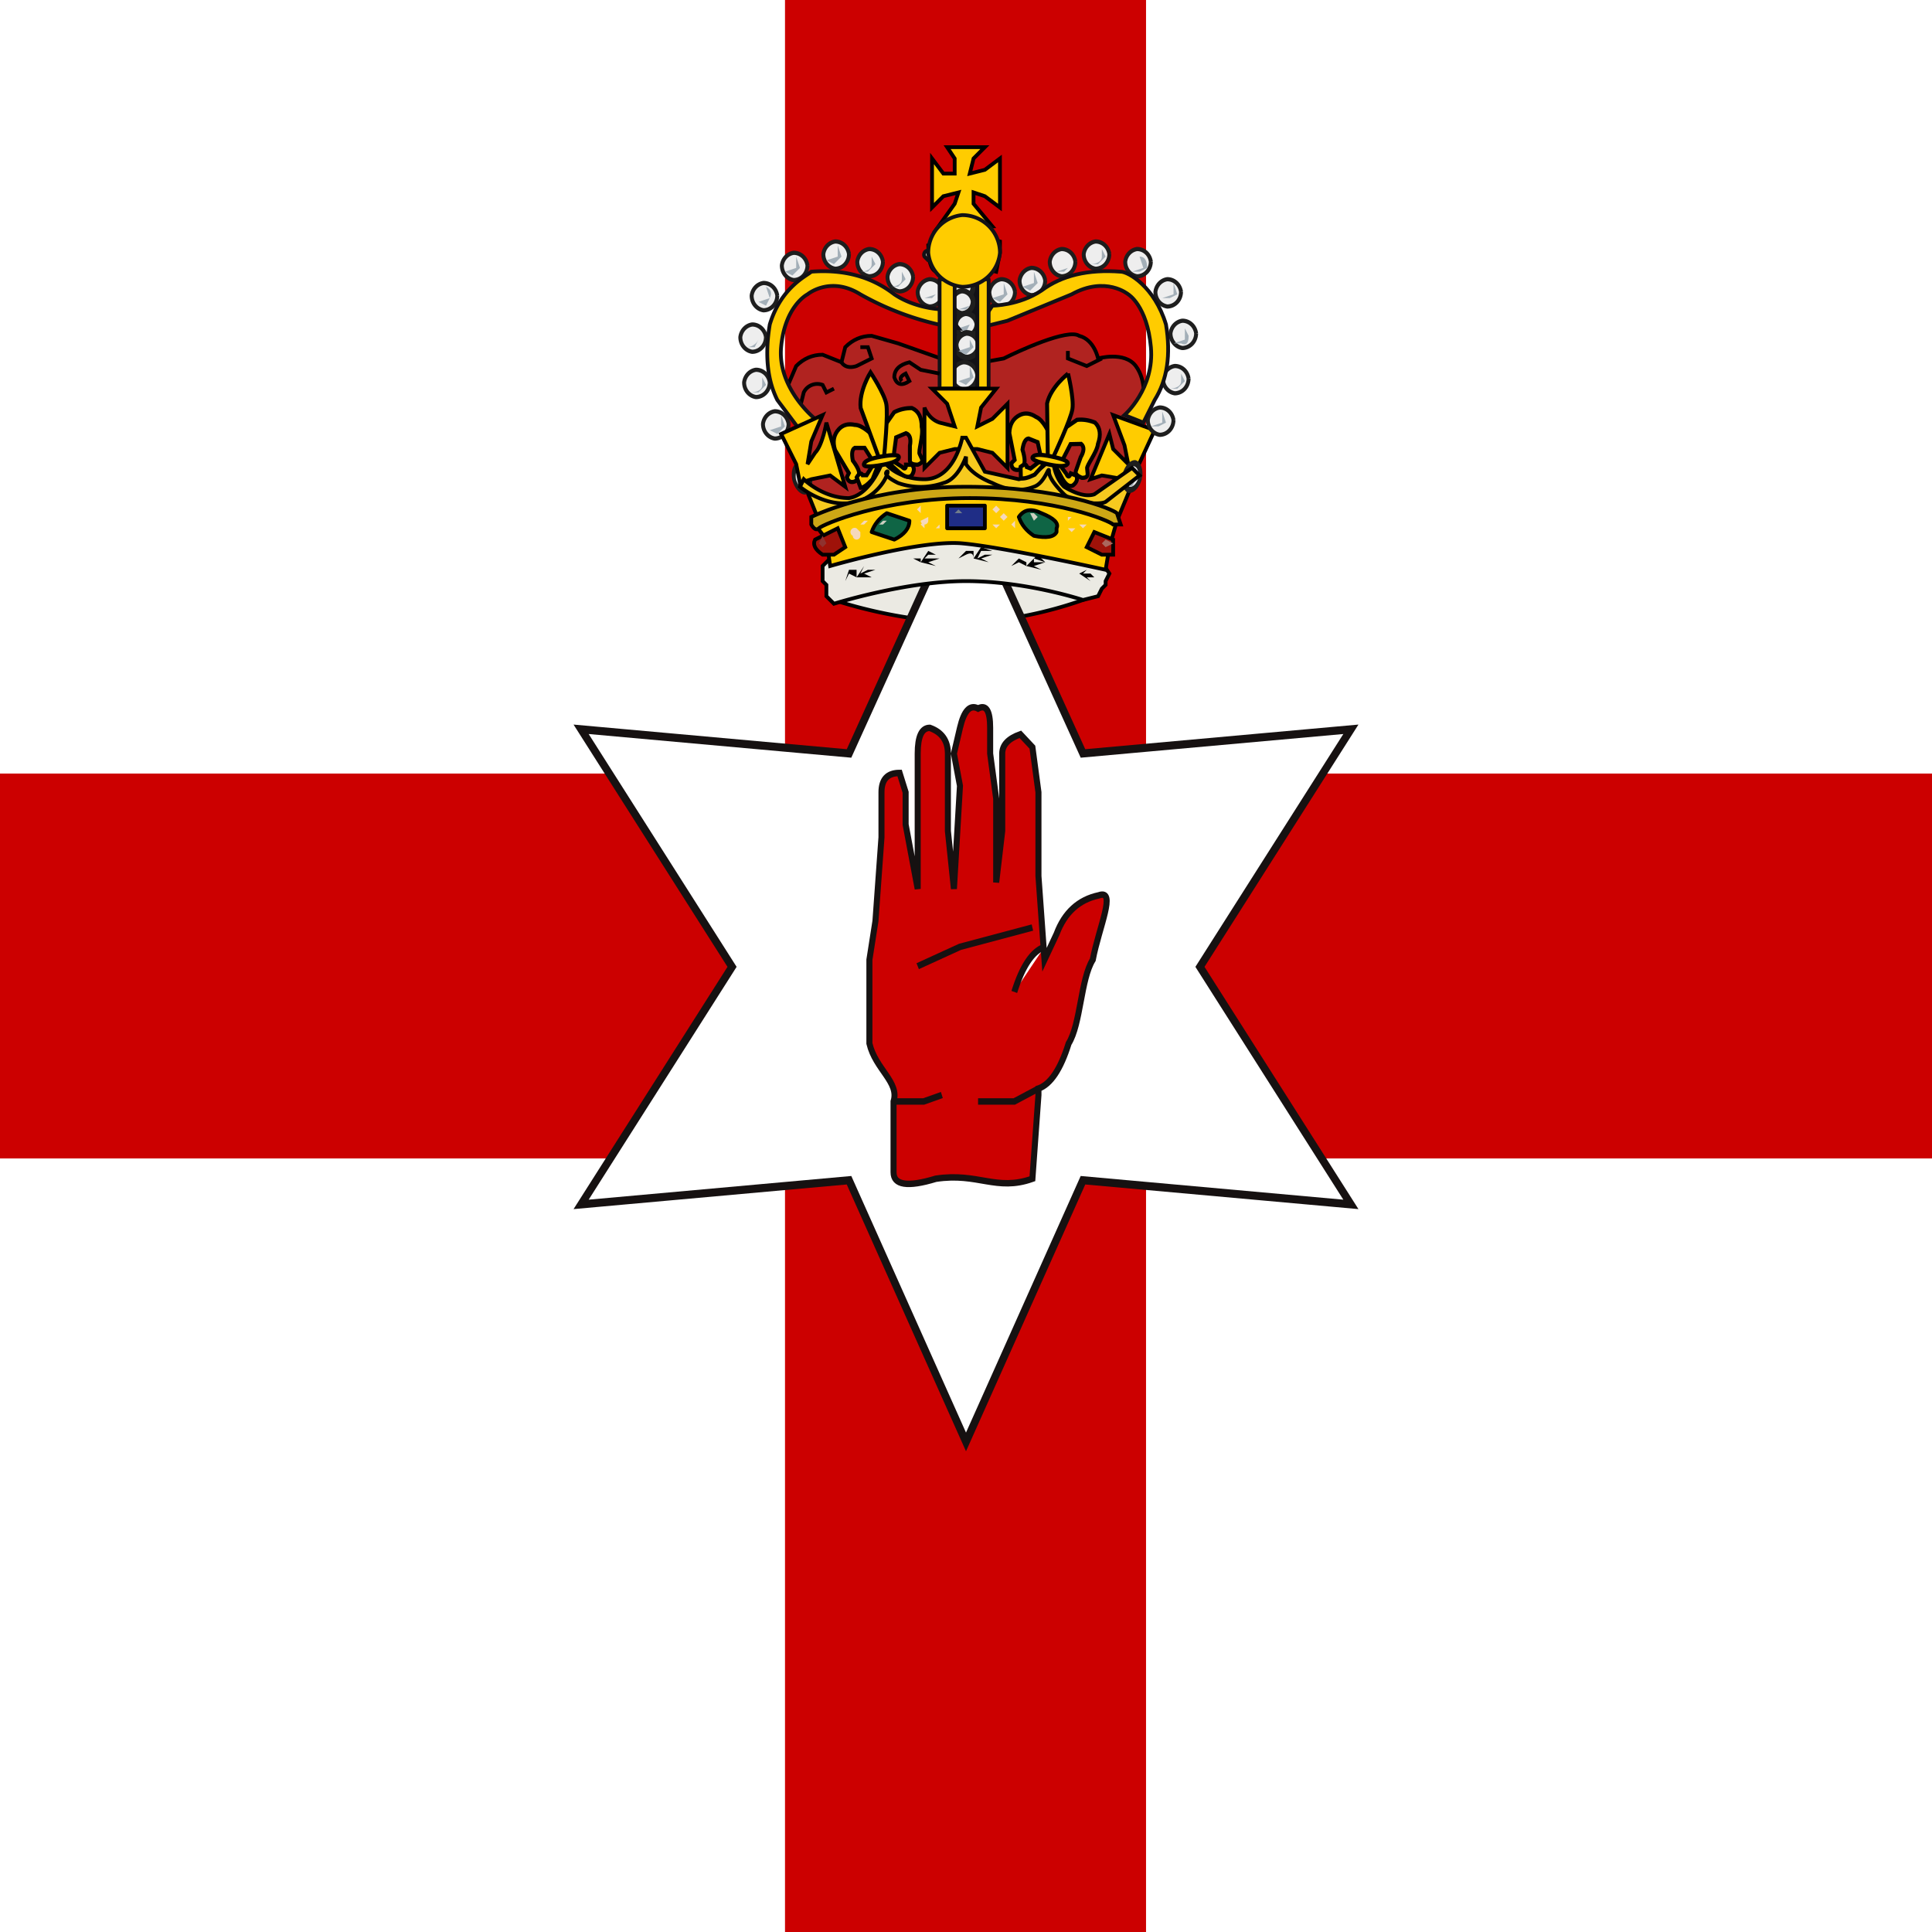 <svg xmlns="http://www.w3.org/2000/svg" xmlns:xlink="http://www.w3.org/1999/xlink" viewBox="0 0 512 512"><path fill="#fff" d="M0 0h512v512H0z"/><rect fill="#fff" fill-rule="evenodd" rx="0" ry="0"/><rect id="gb-nir-a" width="512" height="102" y="205" fill="#c00" fill-rule="evenodd" rx="0" ry="0"/><use xlink:href="#gb-nir-a" width="600" height="300" transform="matrix(0 1 -.938 0 496 0)"/><path fill="#ebeae3" fill-rule="evenodd" stroke="#000" d="M291 156q4-7-3-9s-15 5-31 6c-16 0-35-5-35-5q-5 5-1 11s17 6 36 6a108 108 0 0 0 30-6q5-2 4-3z"/><path fill="#fff" stroke="#161111" stroke-width="2" d="m320 390-31-65-71 6 40-59-40-59 71 6 31-64 31 64 71-6-40 59 40 59-71-6z" transform="matrix(1 0 0 1.067 -64 -34)"/><path fill="#b02320" fill-rule="evenodd" stroke="#000" d="M256 130c38 7 37 9 37 9l10-32s1-6-2-10-10-2-10-2-1-5-5-6c-3-2-16 4-20 6l-11 2-17-6-7-2q-4 0-7 3l-1 4-5-2q-4 0-7 3l-3 7 4 8v12l7 13z"/><path fill="#ebeae3" fill-rule="evenodd" stroke="#000" d="m292 149 2 3-1 2v1l-1 1-1 2-4 1s-15-5-31-5-35 6-35 6l-2-2v-3l-1-1v-4l2-2s17-6 36-6a101 101 0 0 1 36 7z"/><path fill="none" stroke="#000" d="m212 108 1-4a4 4 0 0 1 5-2l1 2 2-1"/><path fill="#fc0" fill-rule="evenodd" stroke="#000" d="m306 114-6 13h-2l-6-1-3 1 5-12 1 4 4 4-1-5-3-8z"/><path fill="#121116" stroke="#121116" stroke-linejoin="round" d="M253 74h6v29h-6z"/><path fill="#f6ca1f" fill-rule="evenodd" stroke="#000" d="m213 128 4 10s18-8 39-7c31 0 40 7 40 7l5-12-4 2-3 2-4 2-5-1-5-3-2-5-4 4-6 1-7-2-5-7s-4 8-10 9c-8 1-12-4-12-4s-3 7-8 8c-7 2-13-4-13-4z"/><g stroke-width="2"><path fill="#eee" stroke="#1e1e1e" stroke-linejoin="round" d="M431 247a7 7 0 0 1-7 7 7 7 0 0 1-6-7 7 7 0 0 1 6-6 7 7 0 0 1 7 6" transform="matrix(.522 0 0 .556 60 -68)"/><path fill="#a3afb8" fill-rule="evenodd" d="m280 72 3-1-1-3 1 3-1 1z"/><path fill="#eee" stroke="#1e1e1e" stroke-linejoin="round" d="M431 247a7 7 0 0 1-7 7 7 7 0 0 1-6-7 7 7 0 0 1 6-6 7 7 0 0 1 7 6" transform="matrix(.522 0 0 .556 52 -63)"/><path fill="#a3afb8" fill-rule="evenodd" d="m271 76 3-1v-3l1 3-2 2z"/><path fill="#eee" stroke="#1e1e1e" stroke-linejoin="round" d="M431 247a7 7 0 0 1-7 7 7 7 0 0 1-6-7 7 7 0 0 1 6-6 7 7 0 0 1 7 6" transform="matrix(.522 0 0 .556 69 -70)"/><path fill="#a3afb8" fill-rule="evenodd" d="M289 70s3 0 3-2v-2l1 2-2 2z"/><path fill="#eee" stroke="#1e1e1e" stroke-linejoin="round" d="M431 247a7 7 0 0 1-7 7 7 7 0 0 1-6-7 7 7 0 0 1 6-6 7 7 0 0 1 7 6" transform="matrix(.522 0 0 .556 80 -68)"/><path fill="#a3afb8" fill-rule="evenodd" d="m300 72 3-1-1-3q2 0 2 3l-2 1z"/><path fill="#eee" stroke="#1e1e1e" stroke-linejoin="round" d="M431 247a7 7 0 0 1-7 7 7 7 0 0 1-6-7 7 7 0 0 1 6-6 7 7 0 0 1 7 6" transform="matrix(.522 0 0 .556 88 -60)"/><path fill="#a3afb8" fill-rule="evenodd" d="m308 79 3-1v-3l1 3-2 1z"/><path fill="#eee" stroke="#1e1e1e" stroke-linejoin="round" d="M431 247a7 7 0 0 1-7 7 7 7 0 0 1-6-7 7 7 0 0 1 6-6 7 7 0 0 1 7 6" transform="matrix(.522 0 0 .556 92 -49)"/><path fill="#a3afb8" fill-rule="evenodd" d="m311 91 3-1v-3l1 2q0 3-2 2z"/><path fill="#eee" stroke="#1e1e1e" stroke-linejoin="round" d="M431 247a7 7 0 0 1-7 7 7 7 0 0 1-6-7 7 7 0 0 1 6-6 7 7 0 0 1 7 6" transform="matrix(.522 0 0 .556 90 -37)"/><path fill="#a3afb8" fill-rule="evenodd" d="M310 103s3 0 3-2v-2l1 2-2 2z"/><path fill="#eee" stroke="#1e1e1e" stroke-linejoin="round" d="M431 247a7 7 0 0 1-7 7 7 7 0 0 1-6-7 7 7 0 0 1 6-6 7 7 0 0 1 7 6" transform="matrix(.522 0 0 .556 86 -26)"/><path fill="#a3afb8" fill-rule="evenodd" d="m305 113 3-1v-3l1 3-2 1z"/><path fill="#eee" stroke="#1e1e1e" stroke-linejoin="round" d="M431 247a7 7 0 0 1-7 7 7 7 0 0 1-6-7 7 7 0 0 1 6-6 7 7 0 0 1 7 6" transform="matrix(.522 0 0 .556 44 -60)"/><path fill="#a3afb8" fill-rule="evenodd" d="m263 79 3-1v-3l1 3-2 2z"/><g stroke-width="3"><path fill="#eee" stroke="#1e1e1e" stroke-linejoin="round" d="M431 247a7 7 0 0 1-7 7 7 7 0 0 1-6-7 7 7 0 0 1 6-6 7 7 0 0 1 7 6" transform="matrix(.436 0 0 .465 70 -39)"/><path fill="#a3afb8" fill-rule="evenodd" d="m254 78 3-1-1-2 1 2-1 1z"/></g><g stroke-width="3"><path fill="#eee" stroke="#1e1e1e" stroke-linejoin="round" d="M431 247a7 7 0 0 1-7 7 7 7 0 0 1-6-7 7 7 0 0 1 6-6 7 7 0 0 1 7 6" transform="matrix(.436 0 0 .465 70 -35)"/><path fill="#a3afb8" fill-rule="evenodd" d="m254 82 3-1-1-3 1 3-1 1z"/></g><g stroke-width="3"><path fill="#eee" stroke="#1e1e1e" stroke-linejoin="round" d="M431 247a7 7 0 0 1-7 7 7 7 0 0 1-6-7 7 7 0 0 1 6-6 7 7 0 0 1 7 6" transform="matrix(.436 0 0 .465 71 -29)"/><path fill="#a3afb8" fill-rule="evenodd" d="m254 87 3-1v-2 2l-1 2z"/></g><g stroke-width="3"><path fill="#eee" stroke="#1e1e1e" stroke-linejoin="round" d="M431 247a7 7 0 0 1-7 7 7 7 0 0 1-6-7 7 7 0 0 1 6-6 7 7 0 0 1 7 6" transform="matrix(.472 0 0 .503 56 -33)"/><path fill="#a3afb8" fill-rule="evenodd" d="m254 93 3-1v-2l1 2-2 2z"/></g><path fill="#eee" stroke="#1e1e1e" stroke-linejoin="round" d="M431 247a7 7 0 0 1-7 7 7 7 0 0 1-6-7 7 7 0 0 1 6-6 7 7 0 0 1 7 6" transform="matrix(.522 0 0 .556 34 -38)"/><path fill="#a3afb8" fill-rule="evenodd" d="m254 101 3-1v-3l1 3-2 2z"/><path fill="#eee" stroke="#1e1e1e" stroke-linejoin="round" d="M431 247a7 7 0 0 1-7 7 7 7 0 0 1-6-7 7 7 0 0 1 6-6 7 7 0 0 1 7 6" transform="matrix(.49 0 0 .522 48 -13)"/><path fill="#a3afb8" fill-rule="evenodd" d="m254 118 3-2v-2 2l-1 2z"/><path fill="#eee" stroke="#1e1e1e" stroke-linejoin="round" d="M431 247a7 7 0 0 1-7 7 7 7 0 0 1-6-7 7 7 0 0 1 6-6 7 7 0 0 1 7 6" transform="matrix(.522 0 0 .556 25 -60)"/><path fill="#a3afb8" fill-rule="evenodd" d="m245 79 3-1-1-3 1 3-1 1z"/><path fill="#eee" stroke="#1e1e1e" stroke-linejoin="round" d="M431 247a7 7 0 0 1-7 7 7 7 0 0 1-6-7 7 7 0 0 1 6-6 7 7 0 0 1 7 6" transform="matrix(.522 0 0 .556 17 -64)"/><path fill="#a3afb8" fill-rule="evenodd" d="M236 76s3 0 3-2v-2l1 2-2 2z"/><path fill="#eee" stroke="#1e1e1e" stroke-linejoin="round" d="M431 247a7 7 0 0 1-7 7 7 7 0 0 1-6-7 7 7 0 0 1 6-6 7 7 0 0 1 7 6" transform="matrix(.522 0 0 .556 9 -68)"/><path fill="#a3afb8" fill-rule="evenodd" d="M228 72s3 0 3-2v-2l1 2-2 2z"/><path fill="#eee" stroke="#1e1e1e" stroke-linejoin="round" d="M431 247a7 7 0 0 1-7 7 7 7 0 0 1-6-7 7 7 0 0 1 6-6 7 7 0 0 1 7 6" transform="matrix(.522 0 0 .556 0 -70)"/><path fill="#a3afb8" fill-rule="evenodd" d="m219 69 3-1v-3l1 3-2 2z"/><path fill="#eee" stroke="#1e1e1e" stroke-linejoin="round" d="M431 247a7 7 0 0 1-7 7 7 7 0 0 1-6-7 7 7 0 0 1 6-6 7 7 0 0 1 7 6" transform="matrix(.522 0 0 .556 -11 -67)"/><path fill="#a3afb8" fill-rule="evenodd" d="m208 72 3-1v-3l1 3-2 2z"/><path fill="#eee" stroke="#1e1e1e" stroke-linejoin="round" d="M431 247a7 7 0 0 1-7 7 7 7 0 0 1-6-7 7 7 0 0 1 6-6 7 7 0 0 1 7 6" transform="matrix(.522 0 0 .556 -19 -59)"/><path fill="#a3afb8" fill-rule="evenodd" d="m201 80 3-1-1-3q2 1 1 3l-1 2z"/><path fill="#eee" stroke="#1e1e1e" stroke-linejoin="round" d="M431 247a7 7 0 0 1-7 7 7 7 0 0 1-6-7 7 7 0 0 1 6-6 7 7 0 0 1 7 6" transform="matrix(.522 0 0 .556 -22 -48)"/><path fill="#a3afb8" fill-rule="evenodd" d="M198 92s2 0 3-2l-1-2 1 2-1 2z"/><path fill="#eee" stroke="#1e1e1e" stroke-linejoin="round" d="M431 247a7 7 0 0 1-7 7 7 7 0 0 1-6-7 7 7 0 0 1 6-6 7 7 0 0 1 7 6" transform="matrix(.522 0 0 .556 -21 -36)"/><path fill="#a3afb8" fill-rule="evenodd" d="M199 104s3 0 3-2v-2l1 2-2 2z"/><path fill="#eee" stroke="#1e1e1e" stroke-linejoin="round" d="M431 247a7 7 0 0 1-7 7 7 7 0 0 1-6-7 7 7 0 0 1 6-6 7 7 0 0 1 7 6" transform="matrix(.522 0 0 .556 -16 -25)"/><path fill="#a3afb8" fill-rule="evenodd" d="m204 114 3-1v-3l1 3-2 2z"/><g stroke-width="3"><path fill="#eee" stroke="#1e1e1e" stroke-linejoin="round" d="M431 247a7 7 0 0 1-7 7 7 7 0 0 1-6-7 7 7 0 0 1 6-6 7 7 0 0 1 7 6" transform="matrix(.316 -.09 .135 .537 45 32)"/><path fill="#a3afb8" fill-rule="evenodd" d="m212 129 2-2-1-3 1 3v2z"/></g><g stroke-width="3"><path fill="#eee" stroke="#1e1e1e" stroke-linejoin="round" d="M431 247a7 7 0 0 1-7 7 7 7 0 0 1-6-7 7 7 0 0 1 6-6 7 7 0 0 1 7 6" transform="matrix(.318 .084 -.125 .54 196 -43)"/><path fill="#a3afb8" fill-rule="evenodd" d="m298 128 2-1 1-3v3l-1 2z"/></g></g><path fill="#b3a192" fill-rule="evenodd" stroke="#000" d="M253 57v6l-7 2q0 6 2 7c2 1 2-2 8-2l8 2 1-5v-3l-4-1h-3v-6z"/><path fill="#f0ddcb" stroke="#121116" stroke-linejoin="round" d="m262 67-1 1-1-1 1-1 1 1m3 0-1 2-1-2 1-1 1 2m-5-1-2 1-1-1a1 1 0 0 1 1-2 1 1 0 0 1 2 2m-6 0-1 1-1-1 1-1 1 1m-3 0-1 1-2-1 2-1 1 1m6-4-1 1-1-1 1-1 1 1m0-5-1 1-1-1 1-1 1 1m0 3-1 1-1-1 1-1 1 1m-9 7-2 1-1-1a1 1 0 0 1 2-1l1 1"/><path fill="#916c68" stroke="#4d3126" stroke-linejoin="round" d="m257 67-2 1-1-1a1 1 0 0 1 1-2 1 1 0 0 1 2 2"/><g stroke-width="3"><path fill="#eee" stroke="#1e1e1e" stroke-linejoin="round" d="M431 247a7 7 0 0 1-7 7 7 7 0 0 1-6-7 7 7 0 0 1 6-6 7 7 0 0 1 7 6" transform="matrix(.386 0 0 .412 92 -53)"/><path fill="#a3afb8" fill-rule="evenodd" d="m254 50 3-1v-2 2l-1 1z"/></g><path fill="#fc0" fill-rule="evenodd" stroke="#000" d="m216 139 3 4 1 7s24-7 35-6 38 7 38 7l1-6 2-7a111 111 0 0 0-68-4zm35-100h10l-3 3-1 4 4-1 4-3v13l-4-3-3-1v3l5 6-15 1 5-7 1-3-4 1-3 3V42l3 4h3v-4z"/><path fill="#fc0" fill-rule="evenodd" stroke="#121116" d="M250 82s-7 0-13-4q-9-7-22-6c-1 1-8 4-11 14q-2 12 2 20l6 8 4-3s-10-8-9-19 7-14 7-14 6-5 14 0a77 77 0 0 0 26 9z"/><path fill="#fc0" fill-rule="evenodd" stroke="#000" d="m211 123-4-8 11-5-3 7-1 6 2-3c2-2 3-8 3-8l5 17-4-3-5 1-3 1z"/><path fill="#fc0" fill-rule="evenodd" stroke="#121116" d="M263 81s7 0 13-4q8-6 21-5c2 0 9 4 12 14q2 12-3 20l-3 6-5-2s8-7 7-18-6-14-6-14-6-5-15 0l-17 7-8 2z"/><path fill="#fc0" stroke="#121116" stroke-linejoin="round" d="M259 74h3v29h-3zm-10 0h4v29h-4z"/><path fill="#fc0" stroke="#121116" stroke-linejoin="round" d="M265 67a10 10 0 0 1-10 9 10 10 0 0 1-9-9 10 10 0 0 1 9-10 10 10 0 0 1 10 10"/><path fill="#fc0" fill-rule="evenodd" stroke="#000" d="M247 103h17l-4 5-1 5 4-2 4-4v17l-4-4-4-1h-6l-4 1-4 4v-16s1 3 4 4l4 1-2-6z"/><path fill="#f6ca1f" fill-rule="evenodd" stroke="#000" d="m256 116 5 9 9 2c5-1 9-6 9-6s0 5 3 8q5 3 8 2l10-7 2 2-9 7c-2 1-9 0-11-2q-4-4-4-6c0-2-1 3-4 4q-5 2-11-1-5-2-7-5v-2s-2 6-6 7a18 18 0 0 1-12 0q-4-2-3-3c1-1-1 6-8 8-8 2-15-4-15-4l1-2s5 5 12 5c6-1 9-10 9-10s3 5 11 5 10-11 10-11z"/><g fill="#fc0" stroke="#000" stroke-width="2"><path fill-rule="evenodd" d="m339 336 1-7 5-2q3 1 2 6v7q0 2 4 2 3-1 2-3l-1-2c-1-1 2-9 1-13q0-7-5-9-5 0-9 2l-6 8v15l6-1z" transform="matrix(.522 0 0 .556 60 -67)"/><path fill-rule="evenodd" d="m328 340-4-6h-5q-2 1-1 6 4 5 3 7 0 2-2 3-3 1-4-2l1-2-7-11q-2-6 2-10 3-3 8-2c4 0 9 5 9 5l6 13-5 2z" transform="matrix(.522 0 0 .556 60 -67)"/><path fill-rule="evenodd" d="M327 298s-6 9-5 17l9 23v2l4-1-1-2s2-19 1-24-8-15-8-15zm9 43 6 5q4 3 6 1 2-3 0-5h-3q0 3-2 1l-5-3zm-5 1-3 7q-4 4-6 4l-2-5q2-3 3-1h2l4-6z" transform="matrix(.522 0 0 .556 60 -67)"/><path stroke-linejoin="round" d="M342 342q-1 2-9 2-10 0-9-2t9-2q10 0 9 2" transform="matrix(.514 -.092 .086 .549 33 -35)"/></g><g fill="#fc0" stroke="#000" stroke-width="2"><path fill-rule="evenodd" d="m339 336 1-7 5-2q3 1 2 6v7q0 2 4 2 3-1 2-3l-1-2c-1-1 2-9 1-13q0-7-5-9-5 0-9 2l-6 8v15l6-1z" transform="matrix(.488 .195 -.183 .521 178 -120)"/><path fill-rule="evenodd" d="m328 340-4-6h-5q-2 1-1 6 4 5 3 7 0 2-2 3-3 1-4-2l1-2-7-11q-2-6 2-10 3-3 8-2c4 0 9 5 9 5l6 13-5 2z" transform="matrix(.488 .195 -.183 .521 178 -120)"/><path fill-rule="evenodd" d="M327 298s-6 9-5 17l9 23v2l4-1-1-2s2-19 1-24-8-15-8-15zm9 43 6 5q4 3 6 1 2-3 0-5h-3q0 3-2 1l-5-3zm-5 1-3 7q-4 4-6 4l-2-5q2-3 3-1h2l4-6z" transform="matrix(.488 .195 -.183 .521 178 -120)"/><path stroke-linejoin="round" d="M342 342q-1 2-9 2-10 0-9-2t9-2q10 0 9 2" transform="matrix(.512 .106 -.1 .546 142 -100)"/></g><path fill="#cca715" fill-rule="evenodd" stroke="#000" d="M215 139s1 2 2 1 17-8 40-8 37 6 38 7h2l-1-3c-1-1-15-7-40-7s-41 8-41 8z"/><path fill-rule="evenodd" d="m244 149 2-3 2 1h-2l-1 1h4l-3 1 2 1zl-2-1-2 2 2-2h2zm-17 4 2-3h2-2l-1 2 2-1h2l-3 1 2 1zl-2-1-1 2 1-3h2zm31-5 2-3 3 1h-3l-1 2 2-1h2l-3 1 2 1zq0-2-2-1l-2 1 2-2h2zm14 2 3-3 2 2-3-1v1h3l-3 1 2 1zl-2-1-2 1 2-2 2 1zm14 2 2-1 2 1-2-1-1 1h2l1 1h-2l1 1zl-1-2-2 1 2-1z"/><path fill="#0f6545" stroke="#000" stroke-linejoin="round" d="M241 138q0 3-4 5l-6-2q1-3 4-5z"/><path fill="#cecfc1" d="m235 138-1 1h-1l1-1z"/><path fill="#0f6545" stroke="#000" stroke-linejoin="round" d="M280 141q-1 2-6 1-3-2-4-5 2-3 6-1 5 2 4 4z"/><path fill="#cecfc1" d="m275 137-1 1-1-2h1z"/><path fill="#1f2d86" stroke="#000" stroke-linejoin="round" d="M251 134h10v6h-10z"/><path fill="#707c8b" d="M255 136h-2l1-1z"/><path fill="#9f1209" fill-rule="evenodd" stroke="#000" d="m222 140 2 5-3 2h-3q-3-2-2-4z"/><path fill="#8f322f" d="m219 144-1 1-1-1 1-2z"/><path fill="#e2a494" d="M218 143v-2z"/><path fill="#9f1209" fill-rule="evenodd" stroke="#000" d="m290 141-2 4 4 2h3v-4z"/><path fill="#aa675d" d="m295 144-2 1-1-1 1-1z"/><path fill="#f5d8bc" d="m265 135-1 1-1-1 1-1zm4 0-1-1zm-2 2-1 1-1-1 1-1zm2 3-1-1 1-1zm-4-1-1 1-1-1zm-21-3-1-1 1-1zm4-1v-2zm-2 2v1a1 1 0 0 1-2 0zm3 3h-1l1-1zm-4 0-1-1 1-1zm-15-2-1 1h-1l1-1zm-2 3v1a1 1 0 0 1-2 0 1 1 0 0 1 1-2zm3 2-1-1zm-4 1h-1zm56-6v-1h1zm5 1-1 1-1-1zm-3 1-1 1-1-1zm1 4v-1zm-4-2v-1z"/><path fill="none" stroke="#000" d="m292 95-4 2-5-2v-2m-34 6-5-1-3-2q-4 1-4 4 1 3 4 1l-1-2q-2 1-1 2m-16-5s1 2 4 1l4-2-1-3h-2"/><g stroke="#161111"><path fill="#c00" d="M312 169q3-1 5-7c2-3 2-10 4-13 1-5 4-11 1-10q-5 1-7 6l-2 4-1-13v-13l-1-7-2-2q-3 1-3 3v12l-1 8v-13l-1-7v-4q0-4-2-3-2-1-3 3l-1 4 1 5-1 16-1-9v-12q0-3-3-4-2 0-2 4v21l-1-5-1-5v-5l-1-3q-3 0-3 3v7l-1 13-1 6v13c1 4 5 6 4 9v11q0 3 7 1c7-1 10 2 16 0l1-13zm-4-15q2-6 5-7" transform="matrix(1.6 0 0 1.707 -224 0)"/><path fill="none" d="m292 150 7-3 8-2 4-1m-23 27h5l3-1m6 1h6l4-2" transform="matrix(1.6 0 0 1.707 -224 0)"/></g></svg>